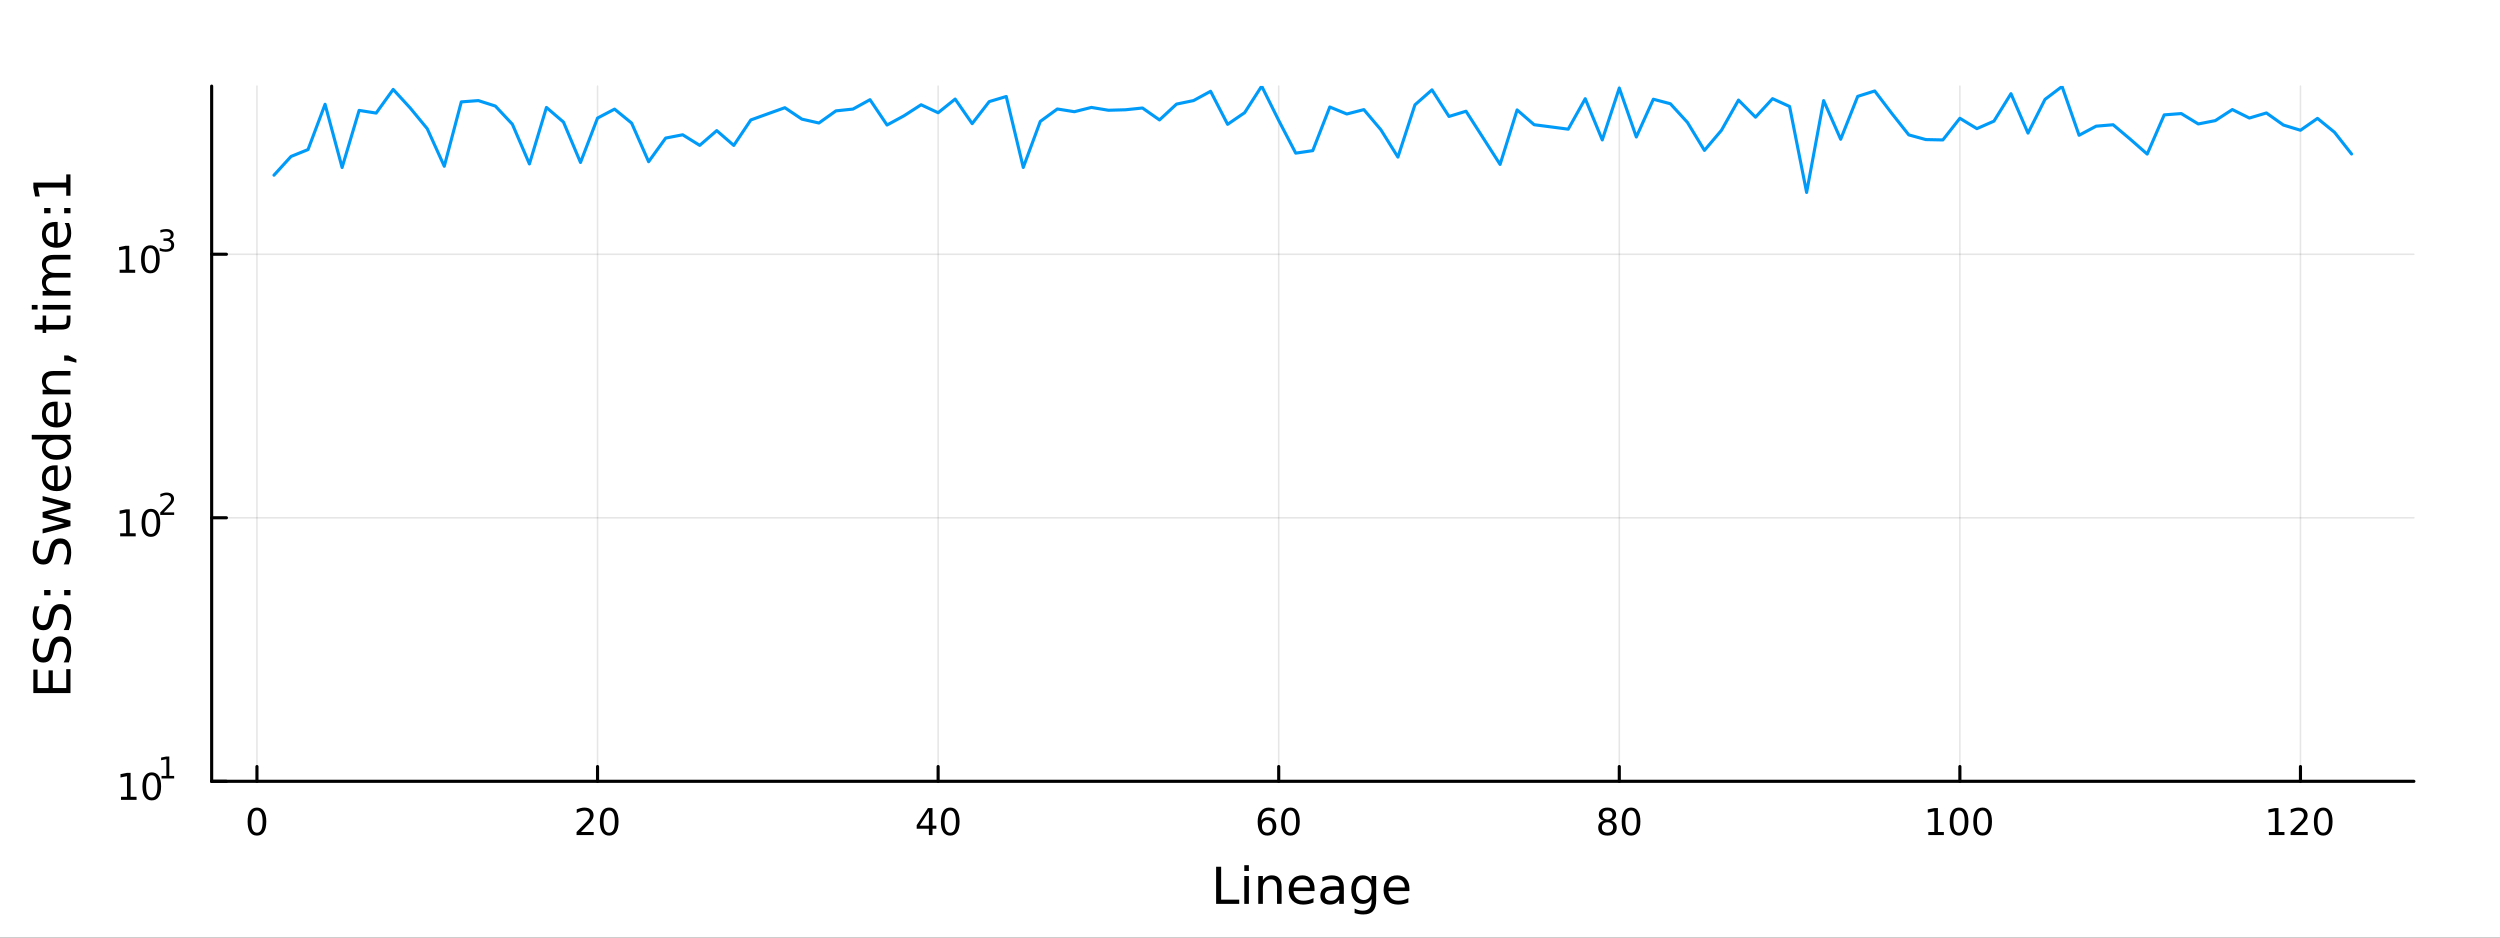 <?xml version="1.0" encoding="utf-8"?>
<svg xmlns="http://www.w3.org/2000/svg" xmlns:xlink="http://www.w3.org/1999/xlink" width="800" height="300" viewBox="0 0 3200 1200">
<rect x="0" y="0" width="3200" height="1200" fill="#333333" stroke="none"/>
<defs>
  <clipPath id="clip260">
    <rect x="0" y="0" width="3200" height="1200"/>
  </clipPath>
</defs>
<path clip-path="url(#clip260)" d="M0 1200 L3200 1200 L3200 0 L0 0  Z" fill="#ffffff" fill-rule="evenodd" fill-opacity="1"/>
<defs>
  <clipPath id="clip261">
    <rect x="640" y="0" width="2241" height="1200"/>
  </clipPath>
</defs>
<path clip-path="url(#clip260)" d="M270.918 1000.1 L3089.76 1000.1 L3089.76 110.236 L270.918 110.236  Z" fill="#ffffff" fill-rule="evenodd" fill-opacity="1"/>
<defs>
  <clipPath id="clip262">
    <rect x="270" y="110" width="2820" height="891"/>
  </clipPath>
</defs>
<polyline clip-path="url(#clip262)" style="stroke:#000000; stroke-linecap:round; stroke-linejoin:round; stroke-width:2; stroke-opacity:0.1; fill:none" points="328.899,1000.1 328.899,110.236 "/>
<polyline clip-path="url(#clip262)" style="stroke:#000000; stroke-linecap:round; stroke-linejoin:round; stroke-width:2; stroke-opacity:0.1; fill:none" points="764.848,1000.1 764.848,110.236 "/>
<polyline clip-path="url(#clip262)" style="stroke:#000000; stroke-linecap:round; stroke-linejoin:round; stroke-width:2; stroke-opacity:0.1; fill:none" points="1200.8,1000.1 1200.8,110.236 "/>
<polyline clip-path="url(#clip262)" style="stroke:#000000; stroke-linecap:round; stroke-linejoin:round; stroke-width:2; stroke-opacity:0.1; fill:none" points="1636.75,1000.1 1636.75,110.236 "/>
<polyline clip-path="url(#clip262)" style="stroke:#000000; stroke-linecap:round; stroke-linejoin:round; stroke-width:2; stroke-opacity:0.1; fill:none" points="2072.69,1000.1 2072.69,110.236 "/>
<polyline clip-path="url(#clip262)" style="stroke:#000000; stroke-linecap:round; stroke-linejoin:round; stroke-width:2; stroke-opacity:0.1; fill:none" points="2508.64,1000.1 2508.64,110.236 "/>
<polyline clip-path="url(#clip262)" style="stroke:#000000; stroke-linecap:round; stroke-linejoin:round; stroke-width:2; stroke-opacity:0.1; fill:none" points="2944.59,1000.1 2944.59,110.236 "/>
<polyline clip-path="url(#clip260)" style="stroke:#000000; stroke-linecap:round; stroke-linejoin:round; stroke-width:4; stroke-opacity:1; fill:none" points="270.918,1000.1 3089.76,1000.1 "/>
<polyline clip-path="url(#clip260)" style="stroke:#000000; stroke-linecap:round; stroke-linejoin:round; stroke-width:4; stroke-opacity:1; fill:none" points="328.899,1000.1 328.899,981.2 "/>
<polyline clip-path="url(#clip260)" style="stroke:#000000; stroke-linecap:round; stroke-linejoin:round; stroke-width:4; stroke-opacity:1; fill:none" points="764.848,1000.1 764.848,981.2 "/>
<polyline clip-path="url(#clip260)" style="stroke:#000000; stroke-linecap:round; stroke-linejoin:round; stroke-width:4; stroke-opacity:1; fill:none" points="1200.8,1000.1 1200.8,981.2 "/>
<polyline clip-path="url(#clip260)" style="stroke:#000000; stroke-linecap:round; stroke-linejoin:round; stroke-width:4; stroke-opacity:1; fill:none" points="1636.75,1000.1 1636.75,981.2 "/>
<polyline clip-path="url(#clip260)" style="stroke:#000000; stroke-linecap:round; stroke-linejoin:round; stroke-width:4; stroke-opacity:1; fill:none" points="2072.69,1000.1 2072.69,981.2 "/>
<polyline clip-path="url(#clip260)" style="stroke:#000000; stroke-linecap:round; stroke-linejoin:round; stroke-width:4; stroke-opacity:1; fill:none" points="2508.64,1000.1 2508.64,981.2 "/>
<polyline clip-path="url(#clip260)" style="stroke:#000000; stroke-linecap:round; stroke-linejoin:round; stroke-width:4; stroke-opacity:1; fill:none" points="2944.59,1000.1 2944.59,981.2 "/>
<path clip-path="url(#clip260)" d="M328.899 1037.42 Q325.288 1037.42 323.459 1040.98 Q321.654 1044.52 321.654 1051.65 Q321.654 1058.76 323.459 1062.32 Q325.288 1065.87 328.899 1065.87 Q332.533 1065.87 334.339 1062.32 Q336.167 1058.76 336.167 1051.65 Q336.167 1044.52 334.339 1040.98 Q332.533 1037.42 328.899 1037.42 M328.899 1033.71 Q334.709 1033.71 337.765 1038.32 Q340.843 1042.9 340.843 1051.65 Q340.843 1060.38 337.765 1064.99 Q334.709 1069.57 328.899 1069.57 Q323.089 1069.57 320.01 1064.99 Q316.954 1060.38 316.954 1051.65 Q316.954 1042.9 320.01 1038.32 Q323.089 1033.71 328.899 1033.71 Z" fill="#000000" fill-rule="nonzero" fill-opacity="1" /><path clip-path="url(#clip260)" d="M743.621 1064.96 L759.94 1064.96 L759.94 1068.9 L737.996 1068.9 L737.996 1064.96 Q740.658 1062.21 745.241 1057.58 Q749.848 1052.93 751.028 1051.58 Q753.274 1049.06 754.153 1047.32 Q755.056 1045.56 755.056 1043.87 Q755.056 1041.12 753.112 1039.38 Q751.191 1037.65 748.089 1037.65 Q745.89 1037.65 743.436 1038.41 Q741.005 1039.18 738.228 1040.73 L738.228 1036 Q741.052 1034.87 743.505 1034.29 Q745.959 1033.71 747.996 1033.71 Q753.366 1033.71 756.561 1036.4 Q759.755 1039.08 759.755 1043.57 Q759.755 1045.7 758.945 1047.62 Q758.158 1049.52 756.052 1052.12 Q755.473 1052.79 752.371 1056 Q749.269 1059.2 743.621 1064.96 Z" fill="#000000" fill-rule="nonzero" fill-opacity="1" /><path clip-path="url(#clip260)" d="M779.755 1037.42 Q776.144 1037.42 774.315 1040.98 Q772.51 1044.52 772.51 1051.65 Q772.51 1058.76 774.315 1062.32 Q776.144 1065.87 779.755 1065.87 Q783.389 1065.87 785.195 1062.32 Q787.024 1058.76 787.024 1051.65 Q787.024 1044.52 785.195 1040.98 Q783.389 1037.42 779.755 1037.42 M779.755 1033.71 Q785.565 1033.71 788.621 1038.32 Q791.7 1042.9 791.7 1051.65 Q791.7 1060.38 788.621 1064.99 Q785.565 1069.57 779.755 1069.57 Q773.945 1069.57 770.866 1064.99 Q767.811 1060.38 767.811 1051.65 Q767.811 1042.9 770.866 1038.32 Q773.945 1033.71 779.755 1033.71 Z" fill="#000000" fill-rule="nonzero" fill-opacity="1" /><path clip-path="url(#clip260)" d="M1188.97 1038.41 L1177.16 1056.86 L1188.97 1056.86 L1188.97 1038.41 M1187.74 1034.34 L1193.62 1034.34 L1193.62 1056.86 L1198.55 1056.86 L1198.55 1060.75 L1193.62 1060.75 L1193.62 1068.9 L1188.97 1068.9 L1188.97 1060.75 L1173.37 1060.75 L1173.37 1056.24 L1187.74 1034.34 Z" fill="#000000" fill-rule="nonzero" fill-opacity="1" /><path clip-path="url(#clip260)" d="M1216.28 1037.42 Q1212.67 1037.42 1210.84 1040.98 Q1209.04 1044.52 1209.04 1051.65 Q1209.04 1058.76 1210.84 1062.32 Q1212.67 1065.87 1216.28 1065.87 Q1219.92 1065.87 1221.72 1062.32 Q1223.55 1058.76 1223.55 1051.65 Q1223.55 1044.52 1221.72 1040.98 Q1219.92 1037.42 1216.28 1037.42 M1216.28 1033.71 Q1222.09 1033.71 1225.15 1038.32 Q1228.23 1042.9 1228.23 1051.65 Q1228.23 1060.38 1225.15 1064.99 Q1222.09 1069.57 1216.28 1069.57 Q1210.47 1069.57 1207.39 1064.99 Q1204.34 1060.38 1204.34 1051.65 Q1204.34 1042.9 1207.39 1038.32 Q1210.47 1033.71 1216.28 1033.71 Z" fill="#000000" fill-rule="nonzero" fill-opacity="1" /><path clip-path="url(#clip260)" d="M1622.15 1049.75 Q1619 1049.75 1617.15 1051.91 Q1615.32 1054.06 1615.32 1057.81 Q1615.32 1061.54 1617.15 1063.71 Q1619 1065.87 1622.15 1065.87 Q1625.3 1065.87 1627.13 1063.71 Q1628.98 1061.54 1628.98 1057.81 Q1628.98 1054.06 1627.13 1051.91 Q1625.3 1049.75 1622.15 1049.75 M1631.43 1035.1 L1631.43 1039.36 Q1629.67 1038.53 1627.87 1038.09 Q1626.09 1037.65 1624.33 1037.65 Q1619.7 1037.65 1617.24 1040.77 Q1614.81 1043.9 1614.47 1050.22 Q1615.83 1048.2 1617.89 1047.14 Q1619.95 1046.05 1622.43 1046.05 Q1627.64 1046.05 1630.65 1049.22 Q1633.68 1052.37 1633.68 1057.81 Q1633.68 1063.13 1630.53 1066.35 Q1627.38 1069.57 1622.15 1069.57 Q1616.16 1069.57 1612.98 1064.99 Q1609.81 1060.38 1609.81 1051.65 Q1609.81 1043.46 1613.7 1038.6 Q1617.59 1033.71 1624.14 1033.71 Q1625.9 1033.71 1627.68 1034.06 Q1629.49 1034.41 1631.43 1035.1 Z" fill="#000000" fill-rule="nonzero" fill-opacity="1" /><path clip-path="url(#clip260)" d="M1651.73 1037.42 Q1648.12 1037.42 1646.29 1040.98 Q1644.49 1044.52 1644.49 1051.65 Q1644.49 1058.76 1646.29 1062.32 Q1648.12 1065.87 1651.73 1065.87 Q1655.37 1065.87 1657.17 1062.32 Q1659 1058.76 1659 1051.65 Q1659 1044.52 1657.17 1040.98 Q1655.37 1037.42 1651.73 1037.42 M1651.73 1033.71 Q1657.54 1033.71 1660.6 1038.32 Q1663.68 1042.9 1663.68 1051.65 Q1663.68 1060.38 1660.6 1064.99 Q1657.54 1069.57 1651.73 1069.57 Q1645.92 1069.57 1642.85 1064.99 Q1639.79 1060.38 1639.79 1051.65 Q1639.79 1042.9 1642.85 1038.32 Q1645.92 1033.71 1651.73 1033.71 Z" fill="#000000" fill-rule="nonzero" fill-opacity="1" /><path clip-path="url(#clip260)" d="M2057.57 1052.49 Q2054.23 1052.49 2052.31 1054.27 Q2050.41 1056.05 2050.41 1059.18 Q2050.41 1062.3 2052.31 1064.08 Q2054.23 1065.87 2057.57 1065.87 Q2060.9 1065.87 2062.82 1064.08 Q2064.74 1062.28 2064.74 1059.18 Q2064.74 1056.05 2062.82 1054.27 Q2060.92 1052.49 2057.57 1052.49 M2052.89 1050.5 Q2049.88 1049.75 2048.19 1047.69 Q2046.53 1045.63 2046.53 1042.67 Q2046.53 1038.53 2049.47 1036.12 Q2052.43 1033.71 2057.57 1033.71 Q2062.73 1033.71 2065.67 1036.12 Q2068.61 1038.53 2068.61 1042.67 Q2068.61 1045.63 2066.92 1047.69 Q2065.25 1049.75 2062.27 1050.5 Q2065.65 1051.28 2067.52 1053.57 Q2069.42 1055.87 2069.42 1059.18 Q2069.42 1064.2 2066.34 1066.88 Q2063.29 1069.57 2057.57 1069.57 Q2051.85 1069.57 2048.77 1066.88 Q2045.72 1064.2 2045.72 1059.18 Q2045.72 1055.87 2047.61 1053.57 Q2049.51 1051.28 2052.89 1050.5 M2051.18 1043.11 Q2051.18 1045.8 2052.85 1047.3 Q2054.54 1048.81 2057.57 1048.81 Q2060.58 1048.81 2062.27 1047.3 Q2063.98 1045.8 2063.98 1043.11 Q2063.98 1040.43 2062.27 1038.92 Q2060.58 1037.42 2057.57 1037.42 Q2054.54 1037.42 2052.85 1038.92 Q2051.18 1040.43 2051.18 1043.11 Z" fill="#000000" fill-rule="nonzero" fill-opacity="1" /><path clip-path="url(#clip260)" d="M2087.73 1037.42 Q2084.12 1037.42 2082.29 1040.98 Q2080.48 1044.52 2080.48 1051.65 Q2080.48 1058.76 2082.29 1062.32 Q2084.12 1065.87 2087.73 1065.87 Q2091.36 1065.87 2093.17 1062.32 Q2095 1058.76 2095 1051.65 Q2095 1044.52 2093.17 1040.98 Q2091.36 1037.42 2087.73 1037.42 M2087.73 1033.71 Q2093.54 1033.71 2096.6 1038.32 Q2099.67 1042.9 2099.67 1051.65 Q2099.67 1060.38 2096.6 1064.99 Q2093.54 1069.57 2087.73 1069.57 Q2081.92 1069.57 2078.84 1064.99 Q2075.79 1060.38 2075.79 1051.65 Q2075.79 1042.9 2078.84 1038.32 Q2081.92 1033.71 2087.73 1033.71 Z" fill="#000000" fill-rule="nonzero" fill-opacity="1" /><path clip-path="url(#clip260)" d="M2468.25 1064.96 L2475.89 1064.96 L2475.89 1038.6 L2467.58 1040.26 L2467.58 1036 L2475.84 1034.34 L2480.52 1034.34 L2480.52 1064.96 L2488.16 1064.96 L2488.16 1068.9 L2468.25 1068.9 L2468.25 1064.96 Z" fill="#000000" fill-rule="nonzero" fill-opacity="1" /><path clip-path="url(#clip260)" d="M2507.6 1037.42 Q2503.99 1037.42 2502.16 1040.98 Q2500.36 1044.52 2500.36 1051.65 Q2500.36 1058.76 2502.16 1062.32 Q2503.99 1065.87 2507.6 1065.87 Q2511.24 1065.87 2513.04 1062.32 Q2514.87 1058.76 2514.87 1051.65 Q2514.87 1044.52 2513.04 1040.98 Q2511.24 1037.42 2507.6 1037.42 M2507.6 1033.71 Q2513.41 1033.71 2516.47 1038.32 Q2519.55 1042.9 2519.55 1051.65 Q2519.55 1060.38 2516.47 1064.99 Q2513.41 1069.57 2507.6 1069.57 Q2501.79 1069.57 2498.71 1064.99 Q2495.66 1060.38 2495.66 1051.65 Q2495.66 1042.9 2498.71 1038.32 Q2501.79 1033.71 2507.6 1033.71 Z" fill="#000000" fill-rule="nonzero" fill-opacity="1" /><path clip-path="url(#clip260)" d="M2537.76 1037.42 Q2534.15 1037.42 2532.32 1040.98 Q2530.52 1044.52 2530.52 1051.65 Q2530.52 1058.76 2532.32 1062.32 Q2534.15 1065.87 2537.76 1065.87 Q2541.4 1065.87 2543.2 1062.32 Q2545.03 1058.76 2545.03 1051.65 Q2545.03 1044.52 2543.2 1040.98 Q2541.4 1037.42 2537.76 1037.42 M2537.76 1033.71 Q2543.57 1033.71 2546.63 1038.32 Q2549.71 1042.9 2549.71 1051.65 Q2549.71 1060.38 2546.63 1064.99 Q2543.57 1069.57 2537.76 1069.57 Q2531.95 1069.57 2528.88 1064.99 Q2525.82 1060.38 2525.82 1051.65 Q2525.82 1042.9 2528.88 1038.32 Q2531.95 1033.71 2537.76 1033.71 Z" fill="#000000" fill-rule="nonzero" fill-opacity="1" /><path clip-path="url(#clip260)" d="M2904.2 1064.96 L2911.84 1064.96 L2911.84 1038.6 L2903.53 1040.26 L2903.53 1036 L2911.79 1034.34 L2916.47 1034.34 L2916.47 1064.96 L2924.11 1064.96 L2924.11 1068.9 L2904.2 1068.9 L2904.2 1064.96 Z" fill="#000000" fill-rule="nonzero" fill-opacity="1" /><path clip-path="url(#clip260)" d="M2937.58 1064.96 L2953.9 1064.96 L2953.9 1068.9 L2931.95 1068.9 L2931.95 1064.96 Q2934.62 1062.21 2939.2 1057.58 Q2943.81 1052.93 2944.99 1051.58 Q2947.23 1049.06 2948.11 1047.32 Q2949.01 1045.56 2949.01 1043.87 Q2949.01 1041.12 2947.07 1039.38 Q2945.15 1037.65 2942.05 1037.65 Q2939.85 1037.65 2937.39 1038.41 Q2934.96 1039.18 2932.19 1040.73 L2932.19 1036 Q2935.01 1034.87 2937.46 1034.29 Q2939.92 1033.71 2941.95 1033.71 Q2947.32 1033.71 2950.52 1036.4 Q2953.71 1039.08 2953.71 1043.57 Q2953.71 1045.7 2952.9 1047.62 Q2952.12 1049.52 2950.01 1052.12 Q2949.43 1052.79 2946.33 1056 Q2943.23 1059.2 2937.58 1064.96 Z" fill="#000000" fill-rule="nonzero" fill-opacity="1" /><path clip-path="url(#clip260)" d="M2973.71 1037.42 Q2970.1 1037.42 2968.27 1040.98 Q2966.47 1044.52 2966.47 1051.65 Q2966.47 1058.76 2968.27 1062.32 Q2970.1 1065.87 2973.71 1065.87 Q2977.35 1065.87 2979.15 1062.32 Q2980.98 1058.76 2980.98 1051.65 Q2980.98 1044.52 2979.15 1040.98 Q2977.35 1037.42 2973.71 1037.42 M2973.71 1033.71 Q2979.52 1033.71 2982.58 1038.32 Q2985.66 1042.9 2985.66 1051.65 Q2985.66 1060.38 2982.58 1064.99 Q2979.52 1069.57 2973.71 1069.57 Q2967.9 1069.57 2964.82 1064.99 Q2961.77 1060.38 2961.77 1051.65 Q2961.77 1042.9 2964.82 1038.32 Q2967.9 1033.71 2973.71 1033.71 Z" fill="#000000" fill-rule="nonzero" fill-opacity="1" /><path clip-path="url(#clip260)" d="M1556.64 1109.44 L1563.07 1109.44 L1563.07 1151.55 L1586.21 1151.55 L1586.21 1156.96 L1556.64 1156.96 L1556.64 1109.44 Z" fill="#000000" fill-rule="nonzero" fill-opacity="1" /><path clip-path="url(#clip260)" d="M1592.7 1121.31 L1598.56 1121.31 L1598.56 1156.96 L1592.7 1156.96 L1592.7 1121.31 M1592.7 1107.44 L1598.56 1107.44 L1598.56 1114.85 L1592.7 1114.85 L1592.7 1107.44 Z" fill="#000000" fill-rule="nonzero" fill-opacity="1" /><path clip-path="url(#clip260)" d="M1640.44 1135.45 L1640.44 1156.96 L1634.59 1156.96 L1634.59 1135.64 Q1634.59 1130.58 1632.61 1128.06 Q1630.64 1125.55 1626.69 1125.55 Q1621.95 1125.55 1619.21 1128.57 Q1616.48 1131.59 1616.48 1136.81 L1616.48 1156.96 L1610.59 1156.96 L1610.59 1121.31 L1616.48 1121.31 L1616.48 1126.85 Q1618.58 1123.64 1621.41 1122.05 Q1624.27 1120.45 1628 1120.45 Q1634.14 1120.45 1637.29 1124.27 Q1640.44 1128.06 1640.44 1135.45 Z" fill="#000000" fill-rule="nonzero" fill-opacity="1" /><path clip-path="url(#clip260)" d="M1682.62 1137.67 L1682.62 1140.54 L1655.69 1140.54 Q1656.07 1146.59 1659.32 1149.77 Q1662.6 1152.92 1668.42 1152.92 Q1671.79 1152.92 1674.95 1152.09 Q1678.13 1151.26 1681.25 1149.61 L1681.25 1155.15 Q1678.1 1156.48 1674.79 1157.18 Q1671.48 1157.88 1668.07 1157.88 Q1659.54 1157.88 1654.54 1152.92 Q1649.58 1147.95 1649.58 1139.49 Q1649.58 1130.74 1654.29 1125.61 Q1659.03 1120.45 1667.05 1120.45 Q1674.25 1120.45 1678.42 1125.1 Q1682.62 1129.72 1682.62 1137.67 M1676.76 1135.95 Q1676.7 1131.15 1674.05 1128.28 Q1671.44 1125.42 1667.12 1125.42 Q1662.21 1125.42 1659.25 1128.19 Q1656.33 1130.96 1655.88 1135.99 L1676.76 1135.95 Z" fill="#000000" fill-rule="nonzero" fill-opacity="1" /><path clip-path="url(#clip260)" d="M1708.43 1139.04 Q1701.33 1139.04 1698.59 1140.67 Q1695.86 1142.29 1695.86 1146.2 Q1695.86 1149.32 1697.89 1151.17 Q1699.96 1152.98 1703.5 1152.98 Q1708.37 1152.98 1711.29 1149.55 Q1714.25 1146.08 1714.25 1140.35 L1714.25 1139.04 L1708.43 1139.04 M1720.11 1136.62 L1720.11 1156.96 L1714.25 1156.96 L1714.25 1151.55 Q1712.25 1154.8 1709.26 1156.36 Q1706.27 1157.88 1701.94 1157.88 Q1696.46 1157.88 1693.22 1154.83 Q1690 1151.74 1690 1146.59 Q1690 1140.57 1694.01 1137.51 Q1698.05 1134.46 1706.04 1134.46 L1714.25 1134.46 L1714.25 1133.89 Q1714.25 1129.84 1711.58 1127.65 Q1708.94 1125.42 1704.13 1125.42 Q1701.08 1125.42 1698.18 1126.15 Q1695.28 1126.88 1692.61 1128.35 L1692.61 1122.94 Q1695.83 1121.7 1698.85 1121.09 Q1701.87 1120.45 1704.74 1120.45 Q1712.47 1120.45 1716.29 1124.46 Q1720.11 1128.48 1720.11 1136.62 Z" fill="#000000" fill-rule="nonzero" fill-opacity="1" /><path clip-path="url(#clip260)" d="M1755.63 1138.72 Q1755.63 1132.36 1752.99 1128.86 Q1750.38 1125.36 1745.64 1125.36 Q1740.93 1125.36 1738.28 1128.86 Q1735.67 1132.36 1735.67 1138.72 Q1735.67 1145.06 1738.28 1148.56 Q1740.93 1152.06 1745.64 1152.06 Q1750.38 1152.06 1752.99 1148.56 Q1755.63 1145.06 1755.63 1138.72 M1761.49 1152.54 Q1761.49 1161.64 1757.45 1166.06 Q1753.4 1170.52 1745.06 1170.52 Q1741.98 1170.52 1739.24 1170.04 Q1736.5 1169.6 1733.92 1168.64 L1733.92 1162.95 Q1736.5 1164.35 1739.02 1165.01 Q1741.53 1165.68 1744.14 1165.68 Q1749.9 1165.68 1752.77 1162.66 Q1755.63 1159.67 1755.63 1153.59 L1755.63 1150.69 Q1753.82 1153.84 1750.98 1155.4 Q1748.15 1156.96 1744.2 1156.96 Q1737.65 1156.96 1733.64 1151.96 Q1729.63 1146.97 1729.63 1138.72 Q1729.63 1130.45 1733.64 1125.45 Q1737.65 1120.45 1744.2 1120.45 Q1748.15 1120.45 1750.98 1122.01 Q1753.82 1123.57 1755.63 1126.72 L1755.63 1121.31 L1761.49 1121.31 L1761.49 1152.54 Z" fill="#000000" fill-rule="nonzero" fill-opacity="1" /><path clip-path="url(#clip260)" d="M1804.04 1137.67 L1804.04 1140.54 L1777.12 1140.54 Q1777.5 1146.59 1780.74 1149.77 Q1784.02 1152.92 1789.85 1152.92 Q1793.22 1152.92 1796.37 1152.09 Q1799.55 1151.26 1802.67 1149.61 L1802.67 1155.15 Q1799.52 1156.48 1796.21 1157.18 Q1792.9 1157.88 1789.5 1157.88 Q1780.97 1157.88 1775.97 1152.92 Q1771 1147.95 1771 1139.49 Q1771 1130.74 1775.71 1125.61 Q1780.46 1120.45 1788.48 1120.45 Q1795.67 1120.45 1799.84 1125.1 Q1804.04 1129.72 1804.04 1137.67 M1798.19 1135.95 Q1798.12 1131.15 1795.48 1128.28 Q1792.87 1125.42 1788.54 1125.42 Q1783.64 1125.42 1780.68 1128.19 Q1777.75 1130.96 1777.31 1135.99 L1798.19 1135.95 Z" fill="#000000" fill-rule="nonzero" fill-opacity="1" /><polyline clip-path="url(#clip262)" style="stroke:#000000; stroke-linecap:round; stroke-linejoin:round; stroke-width:2; stroke-opacity:0.1; fill:none" points="270.918,1000.1 3089.76,1000.1 "/>
<polyline clip-path="url(#clip262)" style="stroke:#000000; stroke-linecap:round; stroke-linejoin:round; stroke-width:2; stroke-opacity:0.1; fill:none" points="270.918,662.773 3089.76,662.773 "/>
<polyline clip-path="url(#clip262)" style="stroke:#000000; stroke-linecap:round; stroke-linejoin:round; stroke-width:2; stroke-opacity:0.1; fill:none" points="270.918,325.448 3089.76,325.448 "/>
<polyline clip-path="url(#clip260)" style="stroke:#000000; stroke-linecap:round; stroke-linejoin:round; stroke-width:4; stroke-opacity:1; fill:none" points="270.918,1000.1 270.918,110.236 "/>
<polyline clip-path="url(#clip260)" style="stroke:#000000; stroke-linecap:round; stroke-linejoin:round; stroke-width:4; stroke-opacity:1; fill:none" points="270.918,1000.1 289.815,1000.1 "/>
<polyline clip-path="url(#clip260)" style="stroke:#000000; stroke-linecap:round; stroke-linejoin:round; stroke-width:4; stroke-opacity:1; fill:none" points="270.918,662.773 289.815,662.773 "/>
<polyline clip-path="url(#clip260)" style="stroke:#000000; stroke-linecap:round; stroke-linejoin:round; stroke-width:4; stroke-opacity:1; fill:none" points="270.918,325.448 289.815,325.448 "/>
<path clip-path="url(#clip260)" d="M154.902 1019.89 L162.54 1019.89 L162.54 993.525 L154.23 995.191 L154.23 990.932 L162.494 989.265 L167.17 989.265 L167.17 1019.89 L174.809 1019.89 L174.809 1023.83 L154.902 1023.83 L154.902 1019.89 Z" fill="#000000" fill-rule="nonzero" fill-opacity="1" /><path clip-path="url(#clip260)" d="M194.253 992.344 Q190.642 992.344 188.813 995.909 Q187.008 999.45 187.008 1006.58 Q187.008 1013.69 188.813 1017.25 Q190.642 1020.79 194.253 1020.79 Q197.887 1020.79 199.693 1017.25 Q201.522 1013.69 201.522 1006.58 Q201.522 999.45 199.693 995.909 Q197.887 992.344 194.253 992.344 M194.253 988.64 Q200.063 988.64 203.119 993.247 Q206.198 997.83 206.198 1006.58 Q206.198 1015.31 203.119 1019.91 Q200.063 1024.5 194.253 1024.5 Q188.443 1024.5 185.364 1019.91 Q182.309 1015.31 182.309 1006.58 Q182.309 997.83 185.364 993.247 Q188.443 988.64 194.253 988.64 Z" fill="#000000" fill-rule="nonzero" fill-opacity="1" /><path clip-path="url(#clip260)" d="M206.743 993.218 L212.95 993.218 L212.95 971.796 L206.198 973.15 L206.198 969.689 L212.912 968.335 L216.711 968.335 L216.711 993.218 L222.918 993.218 L222.918 996.415 L206.743 996.415 L206.743 993.218 Z" fill="#000000" fill-rule="nonzero" fill-opacity="1" /><path clip-path="url(#clip260)" d="M153.792 682.565 L161.431 682.565 L161.431 656.2 L153.121 657.867 L153.121 653.607 L161.384 651.941 L166.06 651.941 L166.06 682.565 L173.699 682.565 L173.699 686.501 L153.792 686.501 L153.792 682.565 Z" fill="#000000" fill-rule="nonzero" fill-opacity="1" /><path clip-path="url(#clip260)" d="M193.143 655.019 Q189.532 655.019 187.704 658.584 Q185.898 662.126 185.898 669.255 Q185.898 676.362 187.704 679.927 Q189.532 683.468 193.143 683.468 Q196.778 683.468 198.583 679.927 Q200.412 676.362 200.412 669.255 Q200.412 662.126 198.583 658.584 Q196.778 655.019 193.143 655.019 M193.143 651.316 Q198.954 651.316 202.009 655.922 Q205.088 660.505 205.088 669.255 Q205.088 677.982 202.009 682.589 Q198.954 687.172 193.143 687.172 Q187.333 687.172 184.255 682.589 Q181.199 677.982 181.199 669.255 Q181.199 660.505 184.255 655.922 Q187.333 651.316 193.143 651.316 Z" fill="#000000" fill-rule="nonzero" fill-opacity="1" /><path clip-path="url(#clip260)" d="M209.658 655.893 L222.918 655.893 L222.918 659.09 L205.088 659.09 L205.088 655.893 Q207.251 653.655 210.975 649.893 Q214.717 646.113 215.677 645.022 Q217.501 642.972 218.216 641.561 Q218.949 640.132 218.949 638.759 Q218.949 636.521 217.369 635.11 Q215.808 633.7 213.288 633.7 Q211.501 633.7 209.508 634.32 Q207.533 634.941 205.276 636.201 L205.276 632.364 Q207.57 631.443 209.564 630.973 Q211.558 630.502 213.213 630.502 Q217.576 630.502 220.172 632.684 Q222.767 634.866 222.767 638.515 Q222.767 640.245 222.109 641.806 Q221.469 643.348 219.758 645.455 Q219.288 646 216.767 648.614 Q214.247 651.21 209.658 655.893 Z" fill="#000000" fill-rule="nonzero" fill-opacity="1" /><path clip-path="url(#clip260)" d="M153.134 345.241 L160.772 345.241 L160.772 318.875 L152.462 320.542 L152.462 316.283 L160.726 314.616 L165.402 314.616 L165.402 345.241 L173.041 345.241 L173.041 349.176 L153.134 349.176 L153.134 345.241 Z" fill="#000000" fill-rule="nonzero" fill-opacity="1" /><path clip-path="url(#clip260)" d="M192.485 317.695 Q188.874 317.695 187.045 321.259 Q185.24 324.801 185.24 331.931 Q185.24 339.037 187.045 342.602 Q188.874 346.144 192.485 346.144 Q196.119 346.144 197.925 342.602 Q199.754 339.037 199.754 331.931 Q199.754 324.801 197.925 321.259 Q196.119 317.695 192.485 317.695 M192.485 313.991 Q198.295 313.991 201.351 318.597 Q204.43 323.181 204.43 331.931 Q204.43 340.657 201.351 345.264 Q198.295 349.847 192.485 349.847 Q186.675 349.847 183.596 345.264 Q180.541 340.657 180.541 331.931 Q180.541 323.181 183.596 318.597 Q186.675 313.991 192.485 313.991 Z" fill="#000000" fill-rule="nonzero" fill-opacity="1" /><path clip-path="url(#clip260)" d="M217.125 306.625 Q219.852 307.208 221.375 309.051 Q222.918 310.895 222.918 313.603 Q222.918 317.759 220.059 320.035 Q217.2 322.311 211.934 322.311 Q210.166 322.311 208.285 321.954 Q206.423 321.615 204.43 320.919 L204.43 317.252 Q206.009 318.173 207.89 318.643 Q209.771 319.114 211.821 319.114 Q215.395 319.114 217.256 317.703 Q219.137 316.292 219.137 313.603 Q219.137 311.12 217.388 309.729 Q215.658 308.318 212.555 308.318 L209.282 308.318 L209.282 305.196 L212.705 305.196 Q215.507 305.196 216.993 304.086 Q218.479 302.958 218.479 300.851 Q218.479 298.688 216.937 297.541 Q215.413 296.375 212.555 296.375 Q210.994 296.375 209.207 296.714 Q207.42 297.052 205.276 297.767 L205.276 294.381 Q207.439 293.78 209.32 293.479 Q211.219 293.178 212.893 293.178 Q217.219 293.178 219.739 295.153 Q222.259 297.109 222.259 300.456 Q222.259 302.788 220.924 304.406 Q219.589 306.005 217.125 306.625 Z" fill="#000000" fill-rule="nonzero" fill-opacity="1" /><path clip-path="url(#clip260)" d="M42.686 887.139 L42.686 857.092 L48.097 857.092 L48.097 880.709 L62.165 880.709 L62.165 858.079 L67.576 858.079 L67.576 880.709 L84.795 880.709 L84.795 856.52 L90.206 856.52 L90.206 887.139 L42.686 887.139 Z" fill="#000000" fill-rule="nonzero" fill-opacity="1" /><path clip-path="url(#clip260)" d="M44.246 817.466 L50.516 817.466 Q48.766 821.126 47.906 824.373 Q47.047 827.619 47.047 830.643 Q47.047 835.895 49.084 838.759 Q51.121 841.592 54.877 841.592 Q58.028 841.592 59.651 839.714 Q61.242 837.804 62.229 832.521 L63.025 828.638 Q64.393 821.444 67.863 818.039 Q71.3 814.601 77.093 814.601 Q84 814.601 87.564 819.248 Q91.129 823.863 91.129 832.807 Q91.129 836.181 90.365 840.001 Q89.602 843.788 88.106 847.862 L81.485 847.862 Q83.681 843.947 84.795 840.191 Q85.909 836.436 85.909 832.807 Q85.909 827.301 83.745 824.309 Q81.581 821.317 77.57 821.317 Q74.069 821.317 72.096 823.482 Q70.123 825.614 69.136 830.516 L68.372 834.431 Q66.94 841.624 63.884 844.838 Q60.828 848.053 55.386 848.053 Q49.084 848.053 45.455 843.629 Q41.827 839.173 41.827 831.375 Q41.827 828.033 42.432 824.564 Q43.036 821.094 44.246 817.466 Z" fill="#000000" fill-rule="nonzero" fill-opacity="1" /><path clip-path="url(#clip260)" d="M44.246 776.089 L50.516 776.089 Q48.766 779.749 47.906 782.996 Q47.047 786.242 47.047 789.266 Q47.047 794.518 49.084 797.382 Q51.121 800.215 54.877 800.215 Q58.028 800.215 59.651 798.337 Q61.242 796.427 62.229 791.144 L63.025 787.261 Q64.393 780.067 67.863 776.662 Q71.3 773.224 77.093 773.224 Q84 773.224 87.564 777.871 Q91.129 782.486 91.129 791.43 Q91.129 794.804 90.365 798.623 Q89.602 802.411 88.106 806.485 L81.485 806.485 Q83.681 802.57 84.795 798.814 Q85.909 795.059 85.909 791.43 Q85.909 785.924 83.745 782.932 Q81.581 779.94 77.57 779.94 Q74.069 779.94 72.096 782.104 Q70.123 784.237 69.136 789.139 L68.372 793.053 Q66.94 800.247 63.884 803.461 Q60.828 806.676 55.386 806.676 Q49.084 806.676 45.455 802.252 Q41.827 797.796 41.827 789.998 Q41.827 786.656 42.432 783.187 Q43.036 779.717 44.246 776.089 Z" fill="#000000" fill-rule="nonzero" fill-opacity="1" /><path clip-path="url(#clip260)" d="M82.122 761.957 L82.122 755.241 L90.206 755.241 L90.206 761.957 L82.122 761.957 M56.5 761.957 L56.5 755.241 L64.584 755.241 L64.584 761.957 L56.5 761.957 Z" fill="#000000" fill-rule="nonzero" fill-opacity="1" /><path clip-path="url(#clip260)" d="M44.246 692.03 L50.516 692.03 Q48.766 695.69 47.906 698.936 Q47.047 702.183 47.047 705.207 Q47.047 710.458 49.084 713.323 Q51.121 716.156 54.877 716.156 Q58.028 716.156 59.651 714.278 Q61.242 712.368 62.229 707.085 L63.025 703.201 Q64.393 696.008 67.863 692.603 Q71.3 689.165 77.093 689.165 Q84 689.165 87.564 693.812 Q91.129 698.427 91.129 707.371 Q91.129 710.745 90.365 714.564 Q89.602 718.352 88.106 722.426 L81.485 722.426 Q83.681 718.511 84.795 714.755 Q85.909 710.999 85.909 707.371 Q85.909 701.865 83.745 698.873 Q81.581 695.881 77.57 695.881 Q74.069 695.881 72.096 698.045 Q70.123 700.178 69.136 705.079 L68.372 708.994 Q66.94 716.188 63.884 719.402 Q60.828 722.617 55.386 722.617 Q49.084 722.617 45.455 718.193 Q41.827 713.737 41.827 705.939 Q41.827 702.597 42.432 699.127 Q43.036 695.658 44.246 692.03 Z" fill="#000000" fill-rule="nonzero" fill-opacity="1" /><path clip-path="url(#clip260)" d="M54.558 682.799 L54.558 676.943 L82.376 669.622 L54.558 662.334 L54.558 655.427 L82.376 648.106 L54.558 640.818 L54.558 634.961 L90.206 644.287 L90.206 651.194 L60.988 658.864 L90.206 666.567 L90.206 673.474 L54.558 682.799 Z" fill="#000000" fill-rule="nonzero" fill-opacity="1" /><path clip-path="url(#clip260)" d="M70.918 595.589 L73.783 595.589 L73.783 622.516 Q79.83 622.134 83.013 618.888 Q86.164 615.609 86.164 609.785 Q86.164 606.411 85.337 603.26 Q84.509 600.077 82.854 596.958 L88.392 596.958 Q89.729 600.109 90.429 603.419 Q91.129 606.729 91.129 610.135 Q91.129 618.665 86.164 623.662 Q81.199 628.627 72.732 628.627 Q63.98 628.627 58.855 623.917 Q53.699 619.174 53.699 611.153 Q53.699 603.96 58.346 599.791 Q62.961 595.589 70.918 595.589 M69.2 601.446 Q64.393 601.509 61.529 604.151 Q58.664 606.761 58.664 611.09 Q58.664 615.991 61.433 618.951 Q64.202 621.88 69.231 622.325 L69.2 601.446 Z" fill="#000000" fill-rule="nonzero" fill-opacity="1" /><path clip-path="url(#clip260)" d="M59.969 562.519 L40.681 562.519 L40.681 556.663 L90.206 556.663 L90.206 562.519 L84.859 562.519 Q88.042 564.365 89.602 567.198 Q91.129 569.999 91.129 573.946 Q91.129 580.407 85.973 584.481 Q80.817 588.523 72.414 588.523 Q64.011 588.523 58.855 584.481 Q53.699 580.407 53.699 573.946 Q53.699 569.999 55.259 567.198 Q56.786 564.365 59.969 562.519 M72.414 582.476 Q78.875 582.476 82.567 579.834 Q86.228 577.16 86.228 572.514 Q86.228 567.867 82.567 565.193 Q78.875 562.519 72.414 562.519 Q65.953 562.519 62.293 565.193 Q58.601 567.867 58.601 572.514 Q58.601 577.16 62.293 579.834 Q65.953 582.476 72.414 582.476 Z" fill="#000000" fill-rule="nonzero" fill-opacity="1" /><path clip-path="url(#clip260)" d="M70.918 514.108 L73.783 514.108 L73.783 541.035 Q79.83 540.653 83.013 537.407 Q86.164 534.128 86.164 528.304 Q86.164 524.93 85.337 521.779 Q84.509 518.596 82.854 515.477 L88.392 515.477 Q89.729 518.628 90.429 521.938 Q91.129 525.248 91.129 528.654 Q91.129 537.184 86.164 542.181 Q81.199 547.146 72.732 547.146 Q63.98 547.146 58.855 542.436 Q53.699 537.693 53.699 529.672 Q53.699 522.479 58.346 518.31 Q62.961 514.108 70.918 514.108 M69.2 519.965 Q64.393 520.028 61.529 522.67 Q58.664 525.28 58.664 529.609 Q58.664 534.51 61.433 537.47 Q64.202 540.399 69.231 540.844 L69.2 519.965 Z" fill="#000000" fill-rule="nonzero" fill-opacity="1" /><path clip-path="url(#clip260)" d="M68.69 474.864 L90.206 474.864 L90.206 480.72 L68.881 480.72 Q63.82 480.72 61.306 482.693 Q58.791 484.667 58.791 488.614 Q58.791 493.356 61.815 496.093 Q64.839 498.83 70.059 498.83 L90.206 498.83 L90.206 504.719 L54.558 504.719 L54.558 498.83 L60.096 498.83 Q56.882 496.73 55.29 493.897 Q53.699 491.032 53.699 487.309 Q53.699 481.166 57.518 478.015 Q61.306 474.864 68.69 474.864 Z" fill="#000000" fill-rule="nonzero" fill-opacity="1" /><path clip-path="url(#clip260)" d="M82.122 461.687 L82.122 454.971 L87.596 454.971 L97.781 460.191 L97.781 464.297 L87.596 461.687 L82.122 461.687 Z" fill="#000000" fill-rule="nonzero" fill-opacity="1" /><path clip-path="url(#clip260)" d="M44.437 415.949 L54.558 415.949 L54.558 403.886 L59.11 403.886 L59.11 415.949 L78.462 415.949 Q82.822 415.949 84.063 414.771 Q85.305 413.562 85.305 409.902 L85.305 403.886 L90.206 403.886 L90.206 409.902 Q90.206 416.681 87.692 419.259 Q85.145 421.837 78.462 421.837 L59.11 421.837 L59.11 426.134 L54.558 426.134 L54.558 421.837 L44.437 421.837 L44.437 415.949 Z" fill="#000000" fill-rule="nonzero" fill-opacity="1" /><path clip-path="url(#clip260)" d="M54.558 396.183 L54.558 390.327 L90.206 390.327 L90.206 396.183 L54.558 396.183 M40.681 396.183 L40.681 390.327 L48.097 390.327 L48.097 396.183 L40.681 396.183 Z" fill="#000000" fill-rule="nonzero" fill-opacity="1" /><path clip-path="url(#clip260)" d="M61.401 350.319 Q57.455 348.122 55.577 345.067 Q53.699 342.011 53.699 337.874 Q53.699 332.304 57.614 329.28 Q61.497 326.256 68.69 326.256 L90.206 326.256 L90.206 332.144 L68.881 332.144 Q63.757 332.144 61.274 333.959 Q58.791 335.773 58.791 339.497 Q58.791 344.048 61.815 346.69 Q64.839 349.332 70.059 349.332 L90.206 349.332 L90.206 355.22 L68.881 355.22 Q63.725 355.22 61.274 357.034 Q58.791 358.849 58.791 362.636 Q58.791 367.124 61.847 369.766 Q64.871 372.408 70.059 372.408 L90.206 372.408 L90.206 378.296 L54.558 378.296 L54.558 372.408 L60.096 372.408 Q56.818 370.402 55.259 367.601 Q53.699 364.801 53.699 360.949 Q53.699 357.066 55.672 354.361 Q57.646 351.623 61.401 350.319 Z" fill="#000000" fill-rule="nonzero" fill-opacity="1" /><path clip-path="url(#clip260)" d="M70.918 284.083 L73.783 284.083 L73.783 311.01 Q79.83 310.628 83.013 307.382 Q86.164 304.103 86.164 298.279 Q86.164 294.905 85.337 291.754 Q84.509 288.571 82.854 285.452 L88.392 285.452 Q89.729 288.603 90.429 291.913 Q91.129 295.223 91.129 298.629 Q91.129 307.159 86.164 312.156 Q81.199 317.121 72.732 317.121 Q63.98 317.121 58.855 312.411 Q53.699 307.668 53.699 299.648 Q53.699 292.454 58.346 288.285 Q62.961 284.083 70.918 284.083 M69.2 289.94 Q64.393 290.003 61.529 292.645 Q58.664 295.255 58.664 299.584 Q58.664 304.485 61.433 307.445 Q64.202 310.374 69.231 310.819 L69.2 289.94 Z" fill="#000000" fill-rule="nonzero" fill-opacity="1" /><path clip-path="url(#clip260)" d="M82.122 272.975 L82.122 266.259 L90.206 266.259 L90.206 272.975 L82.122 272.975 M56.5 272.975 L56.5 266.259 L64.584 266.259 L64.584 272.975 L56.5 272.975 Z" fill="#000000" fill-rule="nonzero" fill-opacity="1" /><path clip-path="url(#clip260)" d="M84.795 250.568 L84.795 240.064 L48.543 240.064 L50.834 251.491 L44.978 251.491 L42.686 240.128 L42.686 233.699 L84.795 233.699 L84.795 223.195 L90.206 223.195 L90.206 250.568 L84.795 250.568 Z" fill="#000000" fill-rule="nonzero" fill-opacity="1" /><polyline clip-path="url(#clip262)" style="stroke:#009af9; stroke-linecap:round; stroke-linejoin:round; stroke-width:4; stroke-opacity:1; fill:none" points="350.696,224.22 372.494,200.264 394.291,191.444 416.089,133.497 437.886,214.401 459.684,141.318 481.481,144.735 503.278,114.469 525.076,138.239 546.873,164.739 568.671,212.81 590.468,130.408 612.266,128.756 634.063,135.748 655.861,159.028 677.658,209.821 699.455,137.53 721.253,156.266 743.05,207.946 764.848,151.139 786.645,139.675 808.443,157.522 830.24,206.971 852.038,176.742 873.835,172.508 895.633,186.064 917.43,167.196 939.227,186.127 961.025,153.545 982.822,145.671 1004.62,137.861 1026.42,152.506 1048.21,157.457 1070.01,141.911 1091.81,139.612 1113.61,127.613 1135.4,160.017 1157.2,148.153 1179,134.1 1200.8,144.301 1222.59,126.807 1244.39,158.251 1266.19,130.048 1287.99,123.516 1309.78,214.313 1331.58,155.41 1353.38,139.504 1375.18,142.988 1396.97,137.499 1418.77,141.126 1440.57,140.517 1462.37,138.24 1484.16,153.509 1505.96,133.247 1527.76,128.723 1549.56,116.858 1571.35,159.123 1593.15,144.221 1614.95,110.236 1636.75,154.179 1658.54,196.016 1680.34,192.819 1702.14,136.971 1723.94,145.913 1745.73,140.313 1767.53,166.102 1789.33,201.073 1811.13,134.181 1832.92,115.03 1854.72,149.048 1876.52,142.377 1898.32,176.389 1920.11,210.455 1941.91,140.713 1963.71,159.636 1985.5,162.476 2007.3,165.344 2029.1,126.345 2050.9,179.088 2072.69,112.728 2094.49,175.318 2116.29,127.015 2138.09,132.795 2159.88,156.628 2181.68,192.489 2203.48,166.771 2225.28,128.113 2247.07,149.977 2268.87,126.302 2290.67,136.282 2312.47,246.323 2334.26,128.771 2356.06,178.242 2377.86,123.361 2399.66,116.441 2421.45,145.086 2443.25,172.65 2465.05,178.658 2486.85,179.119 2508.64,151.419 2530.44,164.66 2552.24,155.059 2574.04,119.919 2595.83,170.356 2617.63,127.185 2639.43,110.692 2661.23,173.129 2683.02,161.507 2704.82,159.688 2726.62,178.068 2748.42,197.208 2770.21,147.039 2792.01,145.371 2813.81,158.659 2835.61,154.379 2857.4,140.223 2879.2,151.085 2901,144.585 2922.8,160.069 2944.59,166.72 2966.39,151.528 2988.19,169.312 3009.99,197.111 "/>
</svg>
